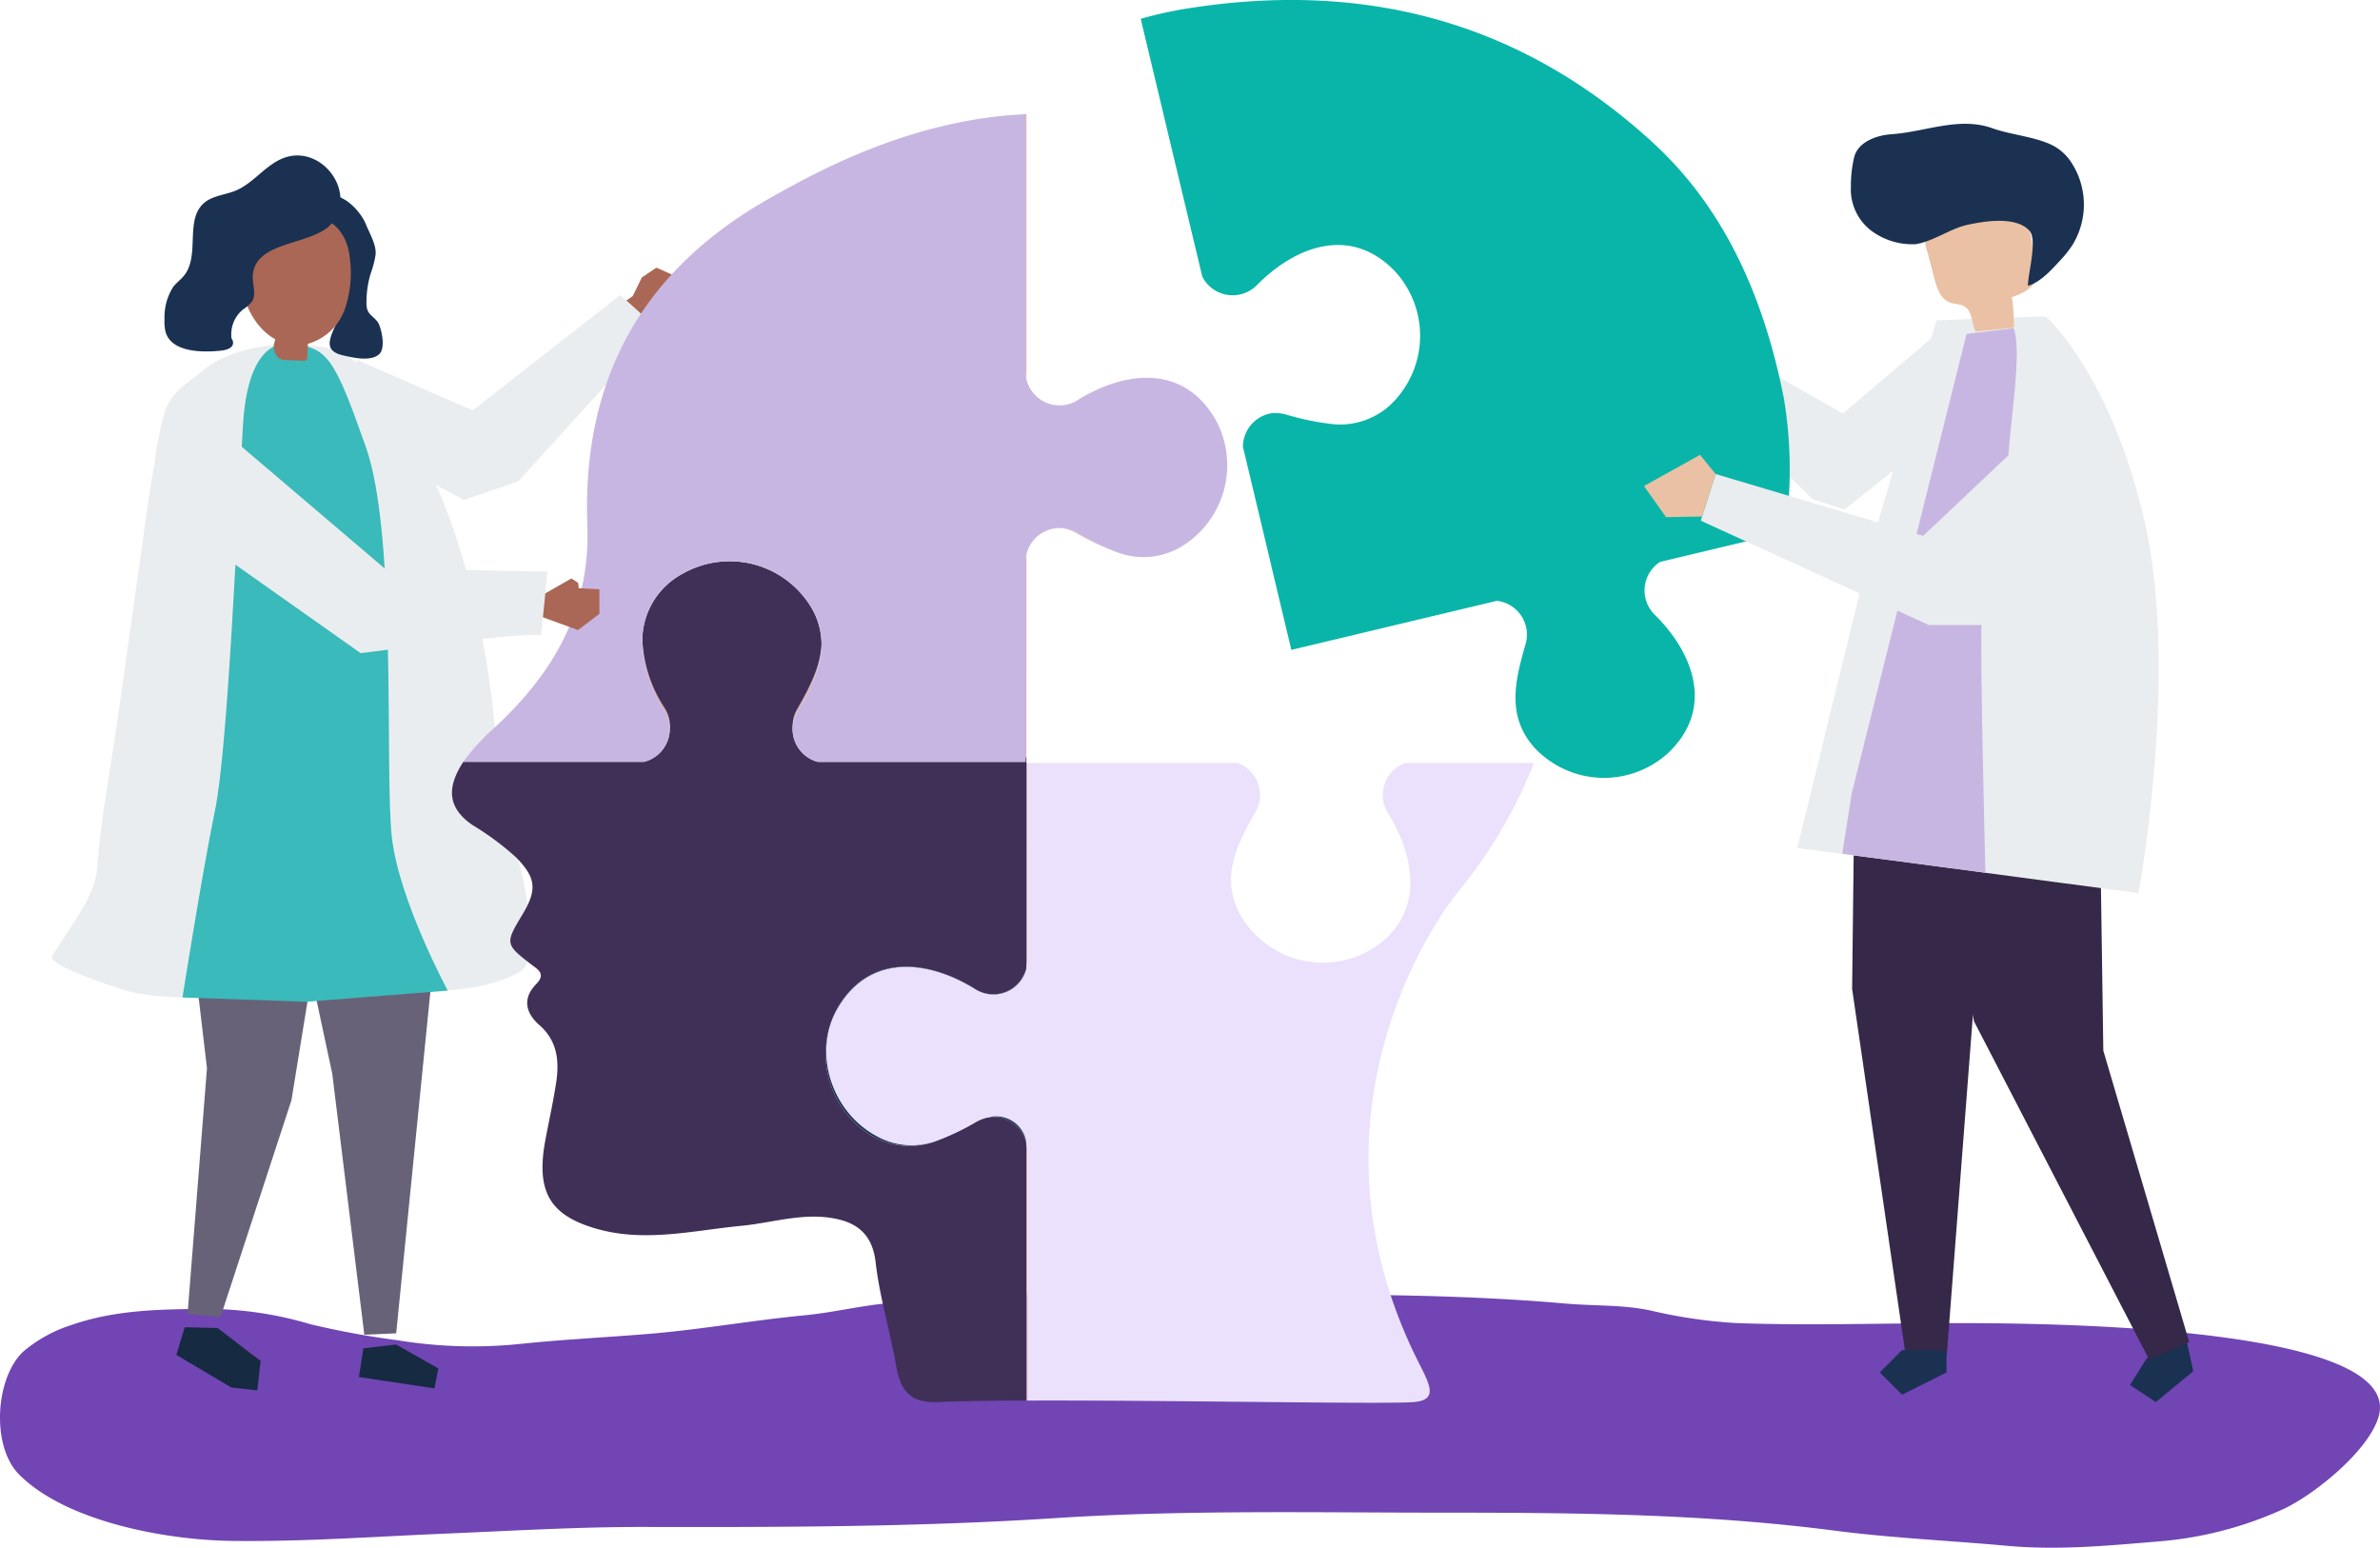 <svg id="Group_9468" data-name="Group 9468" xmlns="http://www.w3.org/2000/svg" xmlns:xlink="http://www.w3.org/1999/xlink" width="311.412" height="202.506" viewBox="0 0 311.412 202.506">
  <defs>
    <clipPath id="clip-path">
      <rect id="Rectangle_1821" data-name="Rectangle 1821" width="311.412" height="202.506" fill="none"/>
    </clipPath>
  </defs>
  <g id="Group_9465" data-name="Group 9465">
    <g id="Group_9464" data-name="Group 9464" clip-path="url(#clip-path)">
      <path id="Path_9725" data-name="Path 9725" d="M142.868,540.59a261.945,261.945,0,0,0-27.343,1.219c-3.432.37-6.793,1.183-10.233,1.511-6.872.655-13.621,1.878-20.517,2.442-5.553.454-11.13.722-16.667,1.3a60.551,60.551,0,0,1-16.09-.477,110.454,110.454,0,0,1-11.395-2.094A47.986,47.986,0,0,0,27.5,542.485c-6.232.044-12.3.049-18.265,2.145a18.111,18.111,0,0,0-6.246,3.489c-3.64,3.535-4.132,12.354-.5,16.019,6.12,6.17,19.184,8.591,27.763,8.7,9.4.125,18.534-.551,27.949-.948,8.748-.369,17.475-.895,26.238-.876,17.9.038,35.8,0,53.662-1.158,16.785-1.088,33.612-.714,50.433-.714,17.25,0,34.383.131,51.508,2.352,7.462.968,15.063,1.306,22.563,1.984,6.716.607,13.17-.012,19.86-.573a48.616,48.616,0,0,0,16.3-4.23c4.039-1.87,11.241-7.678,12.479-12.141,3.473-12.511-48.942-12.211-56.99-12.182-9,.032-18.077.318-27.073-.014a65.719,65.719,0,0,1-11.206-1.641c-3.679-.782-7.385-.583-11.115-.912-15.557-1.37-31.148-1.17-46.754-1.17-5.078,0-10.16-.043-15.241-.029" transform="translate(0 -371.226)" fill="#7145b4"/>
    </g>
  </g>
  <g id="Group_9467" data-name="Group 9467">
    <g id="Group_9466" data-name="Group 9466" clip-path="url(#clip-path)">
      <path id="Path_9726" data-name="Path 9726" d="M260.86,113.059l1.9-1.28,2.174.967,1.085,2.024-.767,1.541-1.947.859.674.262-.19.552-3.018.992c-.612-.8-2.88-1.606-3.208-2.032l2.1-1.44Z" transform="translate(-176.873 -76.76)" fill="#aa6755"/>
      <path id="Path_9727" data-name="Path 9727" d="M93.646,336.052,72.571,328.3l4.344,36.919L74.4,397.073l-.068.212.05.006-.005.07,4.157.4v0l.154.017,9.283-28.378,4.913-30.229Z" transform="translate(-49.835 -225.448)" fill="#686278"/>
      <path id="Path_9728" data-name="Path 9728" d="M79.045,554.39l-4.312-.109-1.1,3.638.109.032-.028,0,7.128,4.224,3.389.377.431-3.873-.916-.671Z" transform="translate(-50.564 -380.629)" fill="#162a42"/>
      <path id="Path_9729" data-name="Path 9729" d="M137.544,344.712l-6.325,63.213-4.172.19-4.191-34.133-7.265-33.993Z" transform="translate(-79.378 -233.473)" fill="#686278"/>
      <path id="Path_9730" data-name="Path 9730" d="M154.775,561.518l5.526,3.133-.518,2.607-9.873-1.488.581-3.756Z" transform="translate(-102.944 -385.599)" fill="#162a42"/>
      <path id="Path_9731" data-name="Path 9731" d="M82.953,225.866c1.334-.926,1.362-2.538,1.36-4.153a40.342,40.342,0,0,0-1.245-9.078,136.34,136.34,0,0,1-3.483-19.349c-1.705-18.512-7.551-30.935-7.551-30.935l-1.886-5.03q-.563-.981-1.17-1.938c-2.356-3.7-6.447-9.98-10.822-11.008l-.276-.063c-4.6-1.01-10.494-.541-14.651,1.7a14.488,14.488,0,0,0-2.186,1.551c-2.033,1.639-3.691,2.527-4.567,5.026a45.626,45.626,0,0,0-1.357,6.785c-.852,4.568-1.361,9.19-2.041,13.785-1.276,8.616-2.36,17.259-3.725,25.861-.7,4.427-1.41,8.863-1.743,13.336-.293,3.955-3.862,7.972-5.867,11.517-.7,1.233,9.324,4.43,10.222,4.639,4.157.968,8.579.721,12.864.74q14.086.064,28.154-.868c3.114-.206,6.951-.8,9.714-2.351q.137-.077.258-.161" transform="translate(-14.906 -98.752)" fill="#eaedef"/>
      <path id="Path_9732" data-name="Path 9732" d="M90.154,143.688s-5.29-1.428-6.021,10.508-1.949,42.14-3.654,50.422-4.263,24.526-4.263,24.526l16.2.563,18.512-1.462s-6.333-11.692-7.308-19.974.731-39.461-3.41-51.153S95.2,143.9,90.154,143.688" transform="translate(-52.339 -98.635)" fill="#3ababa"/>
      <path id="Path_9733" data-name="Path 9733" d="M151.113,143.609l11.8,6.417,7.115-2.436,18.205-20.016L183.4,123.2l-19.322,15.1-15.209-6.636Z" transform="translate(-102.231 -84.605)" fill="#eaedef"/>
      <path id="Path_9734" data-name="Path 9734" d="M132.532,91.442c.8,2.4-.358,4.966-1.375,7.156-.9,1.942-1.216,3.22,1.073,3.744,1.29.3,3.579.846,4.71-.141.856-.748.375-3.059-.042-3.977-.318-.7-1.16-1.057-1.46-1.766a2.484,2.484,0,0,1-.145-.935,12.9,12.9,0,0,1,.529-3.836,13.06,13.06,0,0,0,.664-2.549c.11-1.271-.789-2.753-1.261-3.921-.879-2.173-3.938-5.088-6.5-3.382a3.742,3.742,0,0,0-1.207,1.686,3.112,3.112,0,0,0-.335,1.2c-.02,1.668,1.5,1.95,2.555,2.744a8.355,8.355,0,0,1,2.792,3.976" transform="translate(-87.339 -55.845)" fill="#1a3151"/>
      <path id="Path_9735" data-name="Path 9735" d="M109.467,106.481a7.224,7.224,0,0,0,4.793-4.513,14.471,14.471,0,0,0,.648-6.751c-.768-7.556-10.168-7.071-13.351-1.28-2.774,5.047,1.45,14.065,7.91,12.544" transform="translate(-69.145 -61.507)" fill="#aa6755"/>
      <path id="Path_9736" data-name="Path 9736" d="M118.882,136.829l-.112,2.582a.4.4,0,0,1-.51.455l-2.1-.073a2.29,2.29,0,0,1-1.016-.192,1.93,1.93,0,0,1-.7-2.024,6.527,6.527,0,0,0,.218-2.258c1.449.713,2.824-.9,4.273-.185Z" transform="translate(-78.563 -92.669)" fill="#aa6755"/>
      <path id="Path_9737" data-name="Path 9737" d="M84.451,65.192c-2.468.839-4.051,3.335-6.46,4.332-1.381.571-3.016.644-4.143,1.627-2.525,2.2-.5,6.82-2.571,9.45-.431.547-1.013.961-1.446,1.506a7.4,7.4,0,0,0-1.14,4.283,4.765,4.765,0,0,0,.036,1.045c.325,3.464,5.354,3.244,7.352,3.022,2.192-.244,1.462-1.462,1.462-1.462l-.08-.1a4.193,4.193,0,0,1,1.473-3.8,5.141,5.141,0,0,0,1.184-1.039c.649-.991.029-2.3.125-3.486.384-4.757,8.368-3.738,10.621-7.124,2.763-4.153-1.753-9.837-6.414-8.253" transform="translate(-47.163 -44.581)" fill="#1a3151"/>
      <path id="Path_9738" data-name="Path 9738" d="M697.6,136.789l-2.776-1.553-.72-2.711-.652-.139-.2.8-1.242-2.079-1.853-.657-2.144,1.5-.8,2.583,1.713,1.972,2.937,1.011,3.708,2.29Z" transform="translate(-471.916 -89.578)" fill="#eac1a4"/>
      <path id="Path_9739" data-name="Path 9739" d="M712.087,139.458l-4.162,4.929,15.411,14.952,4.155,1.341,17.7-14.113-4.734-9.664-13.2,11.218Z" transform="translate(-486.138 -94.012)" fill="#eaedef"/>
      <path id="Path_9740" data-name="Path 9740" d="M897.249,557.41l.618,2.835-4.9,4.037-3.375-2.234,2.14-3.436,4.9-4.037Z" transform="translate(-610.891 -380.831)" fill="#1a3151"/>
      <path id="Path_9741" data-name="Path 9741" d="M827.389,285.38l5.465,12.6.515,35.456,11.237,38.137-5.225,2.317-22.93-44.283-2.609-14.026-1.037-29.54Z" transform="translate(-558.159 -195.973)" fill="#352848"/>
      <path id="Path_9742" data-name="Path 9742" d="M773.961,287.061l-.43,37.158,7,47.909h5.384l3.4-44.206,7.368-44.206Z" transform="translate(-531.19 -194.829)" fill="#352848"/>
      <path id="Path_9743" data-name="Path 9743" d="M793.826,563.875v2.911L788,569.7l-2.911-2.911L788,563.875Z" transform="translate(-539.13 -387.217)" fill="#1a3151"/>
      <path id="Path_9744" data-name="Path 9744" d="M768.823,132.634l14.3-.53s8.556,7.507,12.978,27.015c4.5,19.864-.832,48.459-.832,48.459s-38.37-5.114-44.661-5.9l9.6-39.219Z" transform="translate(-515.45 -90.717)" fill="#eaedef"/>
      <path id="Path_9745" data-name="Path 9745" d="M810.515,99.2l5.01-.49a25.133,25.133,0,0,0-.266-4c1.393-.487,3-1.219,3.246-2.674a4.164,4.164,0,0,0-.08-1.385l-.974-5.681a5.075,5.075,0,0,0-.587-1.89,4.262,4.262,0,0,0-2.984-1.618,10.372,10.372,0,0,0-8.4,2.035,4.542,4.542,0,0,0-1.421,1.869,6.16,6.16,0,0,0,.2,3.6l.854,3.271c.328,1.254.8,2.68,2.008,3.152.641.25,1.4.179,1.978.549,1.023.653.883,2.175,1.415,3.266" transform="translate(-552.016 -55.821)" fill="#eac1a4"/>
      <path id="Path_9746" data-name="Path 9746" d="M773.015,59.967a16.105,16.105,0,0,1,.409-3.8c.445-2.034,2.845-2.948,4.922-3.092,4.486-.311,8.816-2.345,13.2-.775,2.5.9,5.868,1.113,8.134,2.378a6.691,6.691,0,0,1,2.289,2.264,10.082,10.082,0,0,1,.013,10.661,14.408,14.408,0,0,1-1.572,1.975c-1.184,1.28-2.6,2.862-4.227,3.335-.037-1.455,1.294-6.04.179-7.233-1.77-1.894-5.78-1.24-7.98-.777-2.4.5-4.54,2.2-6.919,2.561A8.967,8.967,0,0,1,776.113,66a6.8,6.8,0,0,1-3.1-6.03" transform="translate(-530.833 -35.514)" fill="#1a3151"/>
      <path id="Path_9747" data-name="Path 9747" d="M785.68,137.818l-15.035,60.141-1.233,7.887,18.732,2.465s-.739-28.8-.493-32.639,3.025-12.145,3.451-21.093c.247-5.176,1.891-14.473.74-17.5Z" transform="translate(-528.361 -94.133)" fill="#c8b6e2"/>
      <path id="Path_9748" data-name="Path 9748" d="M428.657,329.175l0,16.285a4.518,4.518,0,0,0,.125-1.024v-25.8h-.123Z" transform="translate(-294.361 -218.811)" fill="#d9a3a3"/>
      <path id="Path_9749" data-name="Path 9749" d="M428.4,247.4l0-15.953a4.493,4.493,0,0,0-.128,1.038v25.533h.122V247.4Z" transform="translate(-294.098 -158.939)" fill="#d9a3a3"/>
      <path id="Path_9750" data-name="Path 9750" d="M398.043,466.518a4.446,4.446,0,0,0-1.75.566,31.192,31.192,0,0,1-5.248,2.543,33.9,33.9,0,0,0,5.271-2.5,5.7,5.7,0,0,1,1.727-.613" transform="translate(-268.533 -320.362)" fill="#d9a3a3"/>
      <path id="Path_9751" data-name="Path 9751" d="M450.945,223.728a31.166,31.166,0,0,1-5.248-2.542,4.445,4.445,0,0,0-1.75-.566,5.686,5.686,0,0,1,1.726.613,33.885,33.885,0,0,0,5.272,2.5" transform="translate(-304.862 -151.501)" fill="#d9a3a3"/>
      <path id="Path_9752" data-name="Path 9752" d="M428.643,477.35l0,33.7h.13v-32.66a4.518,4.518,0,0,0-.128-1.038" transform="translate(-294.351 -327.8)" fill="#d9a3a3"/>
      <path id="Path_9753" data-name="Path 9753" d="M271.168,276.148a4.388,4.388,0,0,1,.672,2.429,4.389,4.389,0,0,0-.657-2.792,17.574,17.574,0,0,1-2.931-9.1,17.28,17.28,0,0,0,2.916,9.467" transform="translate(-184.205 -183.132)" fill="#d9a3a3"/>
      <path id="Path_9754" data-name="Path 9754" d="M334.814,269.268c-.143,2.9-1.6,5.658-3.189,8.443a4.407,4.407,0,0,0-.588,2.23,4.424,4.424,0,0,1,.573-1.859c1.659-2.9,3.173-5.776,3.2-8.814" transform="translate(-227.326 -184.909)" fill="#d9a3a3"/>
      <path id="Path_9755" data-name="Path 9755" d="M428.4,82.353l0-16.285V47.681l-.122,0V81.328a4.5,4.5,0,0,0,.125,1.024" transform="translate(-294.098 -32.743)" fill="#d9a3a3"/>
      <path id="Path_9756" data-name="Path 9756" d="M259.138,307.1a5.7,5.7,0,0,0-1.727.613,33.9,33.9,0,0,1-5.271,2.5,9.675,9.675,0,0,1-8.207-.545,12.454,12.454,0,0,1-4.678-16.917c4.194-7.127,11.819-6.248,17.985-2.4a4.45,4.45,0,0,0,6.683-2.753l0-16.285V260.767h0v-.744H263.8v.6H236.615a4.469,4.469,0,0,1-3.275-4.65,4.406,4.406,0,0,1,.588-2.23c1.59-2.785,3.046-5.543,3.189-8.443a9.349,9.349,0,0,0-1.2-4.64A12.454,12.454,0,0,0,219,235.972a9.952,9.952,0,0,0-5.33,8.517,17.581,17.581,0,0,0,2.932,9.1,4.387,4.387,0,0,1,.657,2.792,4.47,4.47,0,0,1-3.362,4.238H190.26c-.078.119-.16.236-.235.358-2.04,3.334-1.62,5.813,1.425,7.912a36.414,36.414,0,0,1,5.717,4.243c2.608,2.662,2.776,4.232.786,7.525-2.24,3.706-2.228,3.857,1.214,6.49.924.707,1.9,1.238.6,2.576-1.91,1.967-1.226,3.888.418,5.321,2.308,2.013,2.655,4.594,2.222,7.481-.378,2.519-.936,5.005-1.407,7.507-1.271,6.751.5,9.885,6.6,11.659,6.367,1.851,12.7.247,19.051-.365,4.256-.411,8.445-1.891,12.8-.814,2.826.7,4.387,2.428,4.75,5.593.529,4.617,1.9,9.028,2.689,13.571.64,3.7,2.253,4.862,5.589,4.712,2.8-.125,6.8-.185,11.436-.2l0-33.7a4.466,4.466,0,0,0-4.782-3.393" transform="translate(-129.628 -160.94)" fill="#403058"/>
      <path id="Path_9757" data-name="Path 9757" d="M484.477,36.187a4.45,4.45,0,0,0,7.139,1.126c5.105-5.172,12.317-7.8,18.052-1.838a12.454,12.454,0,0,1-.623,17.54,9.675,9.675,0,0,1-7.856,2.435,33.879,33.879,0,0,1-5.707-1.2,5.7,5.7,0,0,0-1.821-.2,4.466,4.466,0,0,0-3.865,4.412L493.5,73.98l-.007,0,2.465,10.327h0l.089.373.083.351.119-.028,26.767-6.39a4.453,4.453,0,0,1,3.764,5.672c-1.4,4.792-2.513,9.447,1.173,13.552a12.454,12.454,0,0,0,17.54.633c5.962-5.731,3.341-12.945-1.828-18.053a4.452,4.452,0,0,1,.716-6.9l16.365-3.906a56.566,56.566,0,0,0-.178-17.538c-2.831-14.325-8.388-25.4-17.171-33.446C525.383,2.118,504.6-2.4,482.52,1.111a52.226,52.226,0,0,0-6.1,1.352l4.27,17.884Z" transform="translate(-327.164 0)" fill="#09b5a9"/>
      <path id="Path_9758" data-name="Path 9758" d="M428.662,316.263h0v.744h0v-.744Z" transform="translate(-294.365 -217.18)" fill="#b5d6ca"/>
      <path id="Path_9759" data-name="Path 9759" d="M421.71,402.275c3.983-.216,2.05-2.7.213-6.563-14.9-31.325,2.849-56.575,5.755-60.108A63.347,63.347,0,0,0,437.7,318.638H420.876a4.452,4.452,0,0,0-2.3,6.549c3.842,6.169,4.716,13.794-2.413,17.984a12.453,12.453,0,0,1-16.914-4.688c-2.632-4.849-.472-9.118,2.005-13.454a4.453,4.453,0,0,0-2.345-6.391H371.391v25.8a4.518,4.518,0,0,1-.125,1.024v.11a4.452,4.452,0,0,1-6.667,2.69c-6.168-3.843-13.794-4.717-17.984,2.412-3.4,5.78-.884,13.578,5.013,16.78a9.271,9.271,0,0,0,7.855.626,31.216,31.216,0,0,0,5.248-2.542,4.442,4.442,0,0,1,1.75-.567,4,4,0,0,1,4.782,3.317v.076a4.5,4.5,0,0,1,.128,1.039v32.66c17.958-.066,45.423.481,50.318.215" transform="translate(-236.972 -218.811)" fill="#ebe1fc"/>
      <path id="Path_9760" data-name="Path 9760" d="M418.165,469.751v-.077a4,4,0,0,0-4.782-3.317,4.465,4.465,0,0,1,4.782,3.393" transform="translate(-283.873 -320.201)" fill="#1a3151"/>
      <path id="Path_9761" data-name="Path 9761" d="M364.372,406.608c-6.167-3.846-13.791-4.724-17.985,2.4a12.453,12.453,0,0,0,4.678,16.917,9.674,9.674,0,0,0,8.207.544,9.271,9.271,0,0,1-7.855-.626c-5.9-3.2-8.412-11-5.013-16.78,4.19-7.129,11.815-6.254,17.984-2.412a4.452,4.452,0,0,0,6.667-2.689v-.11a4.45,4.45,0,0,1-6.683,2.753" transform="translate(-236.761 -277.207)" fill="#1a3151"/>
      <path id="Path_9762" data-name="Path 9762" d="M291.866,87.516c-4.194-7.127-11.819-6.249-17.985-2.4a4.45,4.45,0,0,1-6.683-2.753,4.506,4.506,0,0,1-.125-1.024V47.692c-9.188.414-18.126,3.182-26.7,7.388-2.307,1.131-4.575,2.367-6.822,3.639-15.772,8.932-24.547,22.646-23.8,42.739.418,11.277-4.6,19.485-12.02,26.383a28.921,28.921,0,0,0-3.772,3.984q-.217.3-.421.607h23.641a4.47,4.47,0,0,0,3.362-4.238,4.386,4.386,0,0,0-.672-2.429,17.284,17.284,0,0,1-2.917-9.467,9.953,9.953,0,0,1,5.33-8.517,12.454,12.454,0,0,1,16.914,4.688,9.347,9.347,0,0,1,1.2,4.64c-.031,3.037-1.546,5.911-3.2,8.814a4.423,4.423,0,0,0-.573,1.859,4.47,4.47,0,0,0,3.276,4.65h27.187V106.3a4.513,4.513,0,0,1,.127-1.038,4.44,4.44,0,0,1,6.533-2.827,31.173,31.173,0,0,0,5.248,2.542,9.674,9.674,0,0,0,8.207-.545,12.454,12.454,0,0,0,4.678-16.917" transform="translate(-132.899 -32.75)" fill="#c8b6e2"/>
      <path id="Path_9763" data-name="Path 9763" d="M757.723,168.65l-18.3,17.279-27.147-8.093-1.942,6.106,29.836,13.65h7.851l16.59-14.113Z" transform="translate(-487.792 -115.813)" fill="#eaedef"/>
      <path id="Path_9764" data-name="Path 9764" d="M694.211,198.034l-4.725.087-2.885-4.072,7.334-4.077,2.043,2.507Z" transform="translate(-471.494 -130.454)" fill="#eac1a4"/>
      <path id="Path_9765" data-name="Path 9765" d="M225.977,243.807l-.089,2.754,4.861,1.769,2.8-2.123,0-3.206-2.7-.151-.085-.7-.886-.57Z" transform="translate(-155.119 -165.892)" fill="#aa6755"/>
      <path id="Path_9766" data-name="Path 9766" d="M87.857,182.935,107.9,200l21.291.414s-.864,9.148-.856,8.387-23.579,2.28-23.579,2.28L83.832,196.3Z" transform="translate(-57.568 -125.623)" fill="#eaedef"/>
    </g>
  </g>
</svg>
